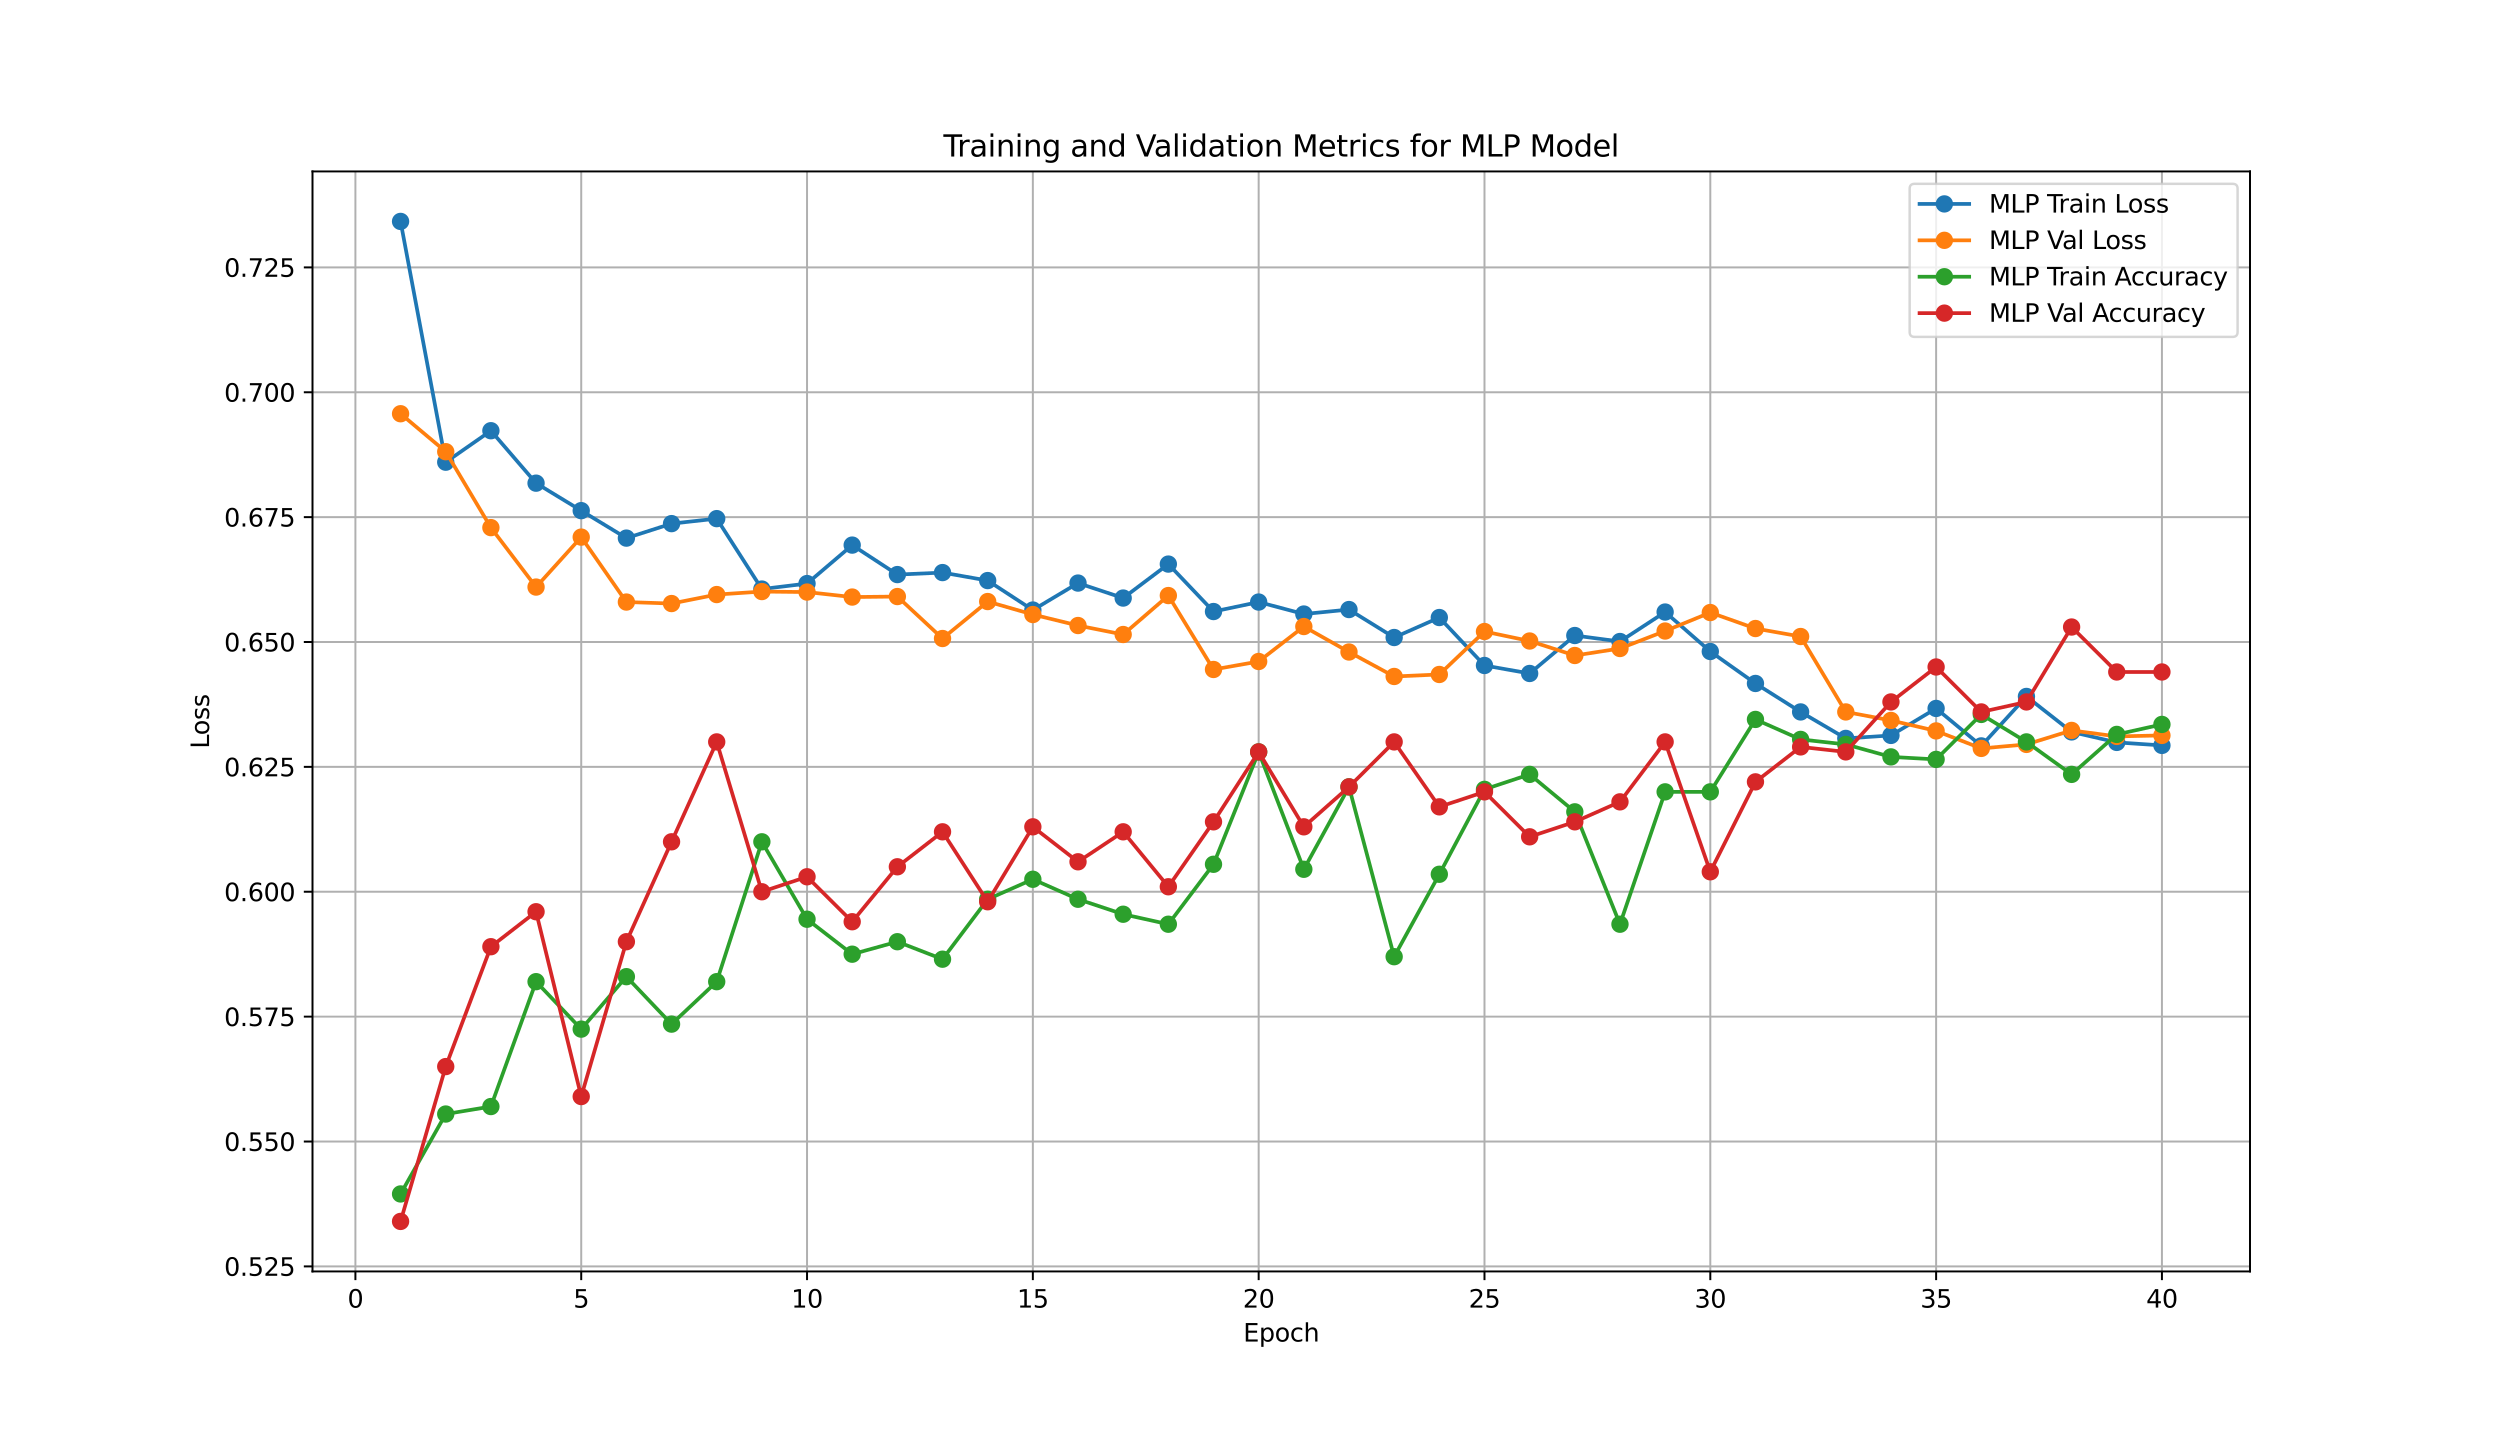 <?xml version="1.0" encoding="utf-8" standalone="no"?>
<!DOCTYPE svg PUBLIC "-//W3C//DTD SVG 1.1//EN"
  "http://www.w3.org/Graphics/SVG/1.1/DTD/svg11.dtd">
<svg xmlns:xlink="http://www.w3.org/1999/xlink" width="1008pt" height="576pt" viewBox="0 0 1008 576" xmlns="http://www.w3.org/2000/svg" version="1.1">
 <defs>
  <style type="text/css">*{stroke-linejoin: round; stroke-linecap: butt}</style>
 </defs>
 <g id="figure_1">
  <g id="patch_1">
   <path d="M 0 576 
L 1008 576 
L 1008 0 
L 0 0 
z
" style="fill: #ffffff"/>
  </g>
  <g id="axes_1">
   <g id="patch_2">
    <path d="M 126 512.64 
L 907.2 512.64 
L 907.2 69.12 
L 126 69.12 
z
" style="fill: #ffffff"/>
   </g>
   <g id="matplotlib.axis_1">
    <g id="xtick_1">
     <g id="line2d_1">
      <path d="M 143.299 512.64 
L 143.299 69.12 
" clip-path="url(#p5a277567df)" style="fill: none; stroke: #b0b0b0; stroke-width: 0.8; stroke-linecap: square"/>
     </g>
     <g id="line2d_2">
      <defs>
       <path id="m9478f615cd" d="M 0 0 
L 0 3.5 
" style="stroke: #000000; stroke-width: 0.8"/>
      </defs>
      <g>
       <use xlink:href="#m9478f615cd" x="143.299" y="512.64" style="stroke: #000000; stroke-width: 0.8"/>
      </g>
     </g>
     <g id="text_1">
      <!-- 0 -->
      <g transform="translate(140.118 527.238) scale(0.1 -0.1)">
       <defs>
        <path id="DejaVuSans-30" d="M 2034 4250 
Q 1547 4250 1301 3770 
Q 1056 3291 1056 2328 
Q 1056 1369 1301 889 
Q 1547 409 2034 409 
Q 2525 409 2770 889 
Q 3016 1369 3016 2328 
Q 3016 3291 2770 3770 
Q 2525 4250 2034 4250 
z
M 2034 4750 
Q 2819 4750 3233 4129 
Q 3647 3509 3647 2328 
Q 3647 1150 3233 529 
Q 2819 -91 2034 -91 
Q 1250 -91 836 529 
Q 422 1150 422 2328 
Q 422 3509 836 4129 
Q 1250 4750 2034 4750 
z
" transform="scale(0.016)"/>
       </defs>
       <use xlink:href="#DejaVuSans-30"/>
      </g>
     </g>
    </g>
    <g id="xtick_2">
     <g id="line2d_3">
      <path d="M 234.348 512.64 
L 234.348 69.12 
" clip-path="url(#p5a277567df)" style="fill: none; stroke: #b0b0b0; stroke-width: 0.8; stroke-linecap: square"/>
     </g>
     <g id="line2d_4">
      <g>
       <use xlink:href="#m9478f615cd" x="234.348" y="512.64" style="stroke: #000000; stroke-width: 0.8"/>
      </g>
     </g>
     <g id="text_2">
      <!-- 5 -->
      <g transform="translate(231.167 527.238) scale(0.1 -0.1)">
       <defs>
        <path id="DejaVuSans-35" d="M 691 4666 
L 3169 4666 
L 3169 4134 
L 1269 4134 
L 1269 2991 
Q 1406 3038 1543 3061 
Q 1681 3084 1819 3084 
Q 2600 3084 3056 2656 
Q 3513 2228 3513 1497 
Q 3513 744 3044 326 
Q 2575 -91 1722 -91 
Q 1428 -91 1123 -41 
Q 819 9 494 109 
L 494 744 
Q 775 591 1075 516 
Q 1375 441 1709 441 
Q 2250 441 2565 725 
Q 2881 1009 2881 1497 
Q 2881 1984 2565 2268 
Q 2250 2553 1709 2553 
Q 1456 2553 1204 2497 
Q 953 2441 691 2322 
L 691 4666 
z
" transform="scale(0.016)"/>
       </defs>
       <use xlink:href="#DejaVuSans-35"/>
      </g>
     </g>
    </g>
    <g id="xtick_3">
     <g id="line2d_5">
      <path d="M 325.397 512.64 
L 325.397 69.12 
" clip-path="url(#p5a277567df)" style="fill: none; stroke: #b0b0b0; stroke-width: 0.8; stroke-linecap: square"/>
     </g>
     <g id="line2d_6">
      <g>
       <use xlink:href="#m9478f615cd" x="325.397" y="512.64" style="stroke: #000000; stroke-width: 0.8"/>
      </g>
     </g>
     <g id="text_3">
      <!-- 10 -->
      <g transform="translate(319.035 527.238) scale(0.1 -0.1)">
       <defs>
        <path id="DejaVuSans-31" d="M 794 531 
L 1825 531 
L 1825 4091 
L 703 3866 
L 703 4441 
L 1819 4666 
L 2450 4666 
L 2450 531 
L 3481 531 
L 3481 0 
L 794 0 
L 794 531 
z
" transform="scale(0.016)"/>
       </defs>
       <use xlink:href="#DejaVuSans-31"/>
       <use xlink:href="#DejaVuSans-30" x="63.623"/>
      </g>
     </g>
    </g>
    <g id="xtick_4">
     <g id="line2d_7">
      <path d="M 416.446 512.64 
L 416.446 69.12 
" clip-path="url(#p5a277567df)" style="fill: none; stroke: #b0b0b0; stroke-width: 0.8; stroke-linecap: square"/>
     </g>
     <g id="line2d_8">
      <g>
       <use xlink:href="#m9478f615cd" x="416.446" y="512.64" style="stroke: #000000; stroke-width: 0.8"/>
      </g>
     </g>
     <g id="text_4">
      <!-- 15 -->
      <g transform="translate(410.084 527.238) scale(0.1 -0.1)">
       <use xlink:href="#DejaVuSans-31"/>
       <use xlink:href="#DejaVuSans-35" x="63.623"/>
      </g>
     </g>
    </g>
    <g id="xtick_5">
     <g id="line2d_9">
      <path d="M 507.495 512.64 
L 507.495 69.12 
" clip-path="url(#p5a277567df)" style="fill: none; stroke: #b0b0b0; stroke-width: 0.8; stroke-linecap: square"/>
     </g>
     <g id="line2d_10">
      <g>
       <use xlink:href="#m9478f615cd" x="507.495" y="512.64" style="stroke: #000000; stroke-width: 0.8"/>
      </g>
     </g>
     <g id="text_5">
      <!-- 20 -->
      <g transform="translate(501.133 527.238) scale(0.1 -0.1)">
       <defs>
        <path id="DejaVuSans-32" d="M 1228 531 
L 3431 531 
L 3431 0 
L 469 0 
L 469 531 
Q 828 903 1448 1529 
Q 2069 2156 2228 2338 
Q 2531 2678 2651 2914 
Q 2772 3150 2772 3378 
Q 2772 3750 2511 3984 
Q 2250 4219 1831 4219 
Q 1534 4219 1204 4116 
Q 875 4013 500 3803 
L 500 4441 
Q 881 4594 1212 4672 
Q 1544 4750 1819 4750 
Q 2544 4750 2975 4387 
Q 3406 4025 3406 3419 
Q 3406 3131 3298 2873 
Q 3191 2616 2906 2266 
Q 2828 2175 2409 1742 
Q 1991 1309 1228 531 
z
" transform="scale(0.016)"/>
       </defs>
       <use xlink:href="#DejaVuSans-32"/>
       <use xlink:href="#DejaVuSans-30" x="63.623"/>
      </g>
     </g>
    </g>
    <g id="xtick_6">
     <g id="line2d_11">
      <path d="M 598.544 512.64 
L 598.544 69.12 
" clip-path="url(#p5a277567df)" style="fill: none; stroke: #b0b0b0; stroke-width: 0.8; stroke-linecap: square"/>
     </g>
     <g id="line2d_12">
      <g>
       <use xlink:href="#m9478f615cd" x="598.544" y="512.64" style="stroke: #000000; stroke-width: 0.8"/>
      </g>
     </g>
     <g id="text_6">
      <!-- 25 -->
      <g transform="translate(592.182 527.238) scale(0.1 -0.1)">
       <use xlink:href="#DejaVuSans-32"/>
       <use xlink:href="#DejaVuSans-35" x="63.623"/>
      </g>
     </g>
    </g>
    <g id="xtick_7">
     <g id="line2d_13">
      <path d="M 689.593 512.64 
L 689.593 69.12 
" clip-path="url(#p5a277567df)" style="fill: none; stroke: #b0b0b0; stroke-width: 0.8; stroke-linecap: square"/>
     </g>
     <g id="line2d_14">
      <g>
       <use xlink:href="#m9478f615cd" x="689.593" y="512.64" style="stroke: #000000; stroke-width: 0.8"/>
      </g>
     </g>
     <g id="text_7">
      <!-- 30 -->
      <g transform="translate(683.231 527.238) scale(0.1 -0.1)">
       <defs>
        <path id="DejaVuSans-33" d="M 2597 2516 
Q 3050 2419 3304 2112 
Q 3559 1806 3559 1356 
Q 3559 666 3084 287 
Q 2609 -91 1734 -91 
Q 1441 -91 1130 -33 
Q 819 25 488 141 
L 488 750 
Q 750 597 1062 519 
Q 1375 441 1716 441 
Q 2309 441 2620 675 
Q 2931 909 2931 1356 
Q 2931 1769 2642 2001 
Q 2353 2234 1838 2234 
L 1294 2234 
L 1294 2753 
L 1863 2753 
Q 2328 2753 2575 2939 
Q 2822 3125 2822 3475 
Q 2822 3834 2567 4026 
Q 2313 4219 1838 4219 
Q 1578 4219 1281 4162 
Q 984 4106 628 3988 
L 628 4550 
Q 988 4650 1302 4700 
Q 1616 4750 1894 4750 
Q 2613 4750 3031 4423 
Q 3450 4097 3450 3541 
Q 3450 3153 3228 2886 
Q 3006 2619 2597 2516 
z
" transform="scale(0.016)"/>
       </defs>
       <use xlink:href="#DejaVuSans-33"/>
       <use xlink:href="#DejaVuSans-30" x="63.623"/>
      </g>
     </g>
    </g>
    <g id="xtick_8">
     <g id="line2d_15">
      <path d="M 780.642 512.64 
L 780.642 69.12 
" clip-path="url(#p5a277567df)" style="fill: none; stroke: #b0b0b0; stroke-width: 0.8; stroke-linecap: square"/>
     </g>
     <g id="line2d_16">
      <g>
       <use xlink:href="#m9478f615cd" x="780.642" y="512.64" style="stroke: #000000; stroke-width: 0.8"/>
      </g>
     </g>
     <g id="text_8">
      <!-- 35 -->
      <g transform="translate(774.279 527.238) scale(0.1 -0.1)">
       <use xlink:href="#DejaVuSans-33"/>
       <use xlink:href="#DejaVuSans-35" x="63.623"/>
      </g>
     </g>
    </g>
    <g id="xtick_9">
     <g id="line2d_17">
      <path d="M 871.691 512.64 
L 871.691 69.12 
" clip-path="url(#p5a277567df)" style="fill: none; stroke: #b0b0b0; stroke-width: 0.8; stroke-linecap: square"/>
     </g>
     <g id="line2d_18">
      <g>
       <use xlink:href="#m9478f615cd" x="871.691" y="512.64" style="stroke: #000000; stroke-width: 0.8"/>
      </g>
     </g>
     <g id="text_9">
      <!-- 40 -->
      <g transform="translate(865.328 527.238) scale(0.1 -0.1)">
       <defs>
        <path id="DejaVuSans-34" d="M 2419 4116 
L 825 1625 
L 2419 1625 
L 2419 4116 
z
M 2253 4666 
L 3047 4666 
L 3047 1625 
L 3713 1625 
L 3713 1100 
L 3047 1100 
L 3047 0 
L 2419 0 
L 2419 1100 
L 313 1100 
L 313 1709 
L 2253 4666 
z
" transform="scale(0.016)"/>
       </defs>
       <use xlink:href="#DejaVuSans-34"/>
       <use xlink:href="#DejaVuSans-30" x="63.623"/>
      </g>
     </g>
    </g>
    <g id="text_10">
     <!-- Epoch -->
     <g transform="translate(501.289 540.917) scale(0.1 -0.1)">
      <defs>
       <path id="DejaVuSans-45" d="M 628 4666 
L 3578 4666 
L 3578 4134 
L 1259 4134 
L 1259 2753 
L 3481 2753 
L 3481 2222 
L 1259 2222 
L 1259 531 
L 3634 531 
L 3634 0 
L 628 0 
L 628 4666 
z
" transform="scale(0.016)"/>
       <path id="DejaVuSans-70" d="M 1159 525 
L 1159 -1331 
L 581 -1331 
L 581 3500 
L 1159 3500 
L 1159 2969 
Q 1341 3281 1617 3432 
Q 1894 3584 2278 3584 
Q 2916 3584 3314 3078 
Q 3713 2572 3713 1747 
Q 3713 922 3314 415 
Q 2916 -91 2278 -91 
Q 1894 -91 1617 61 
Q 1341 213 1159 525 
z
M 3116 1747 
Q 3116 2381 2855 2742 
Q 2594 3103 2138 3103 
Q 1681 3103 1420 2742 
Q 1159 2381 1159 1747 
Q 1159 1113 1420 752 
Q 1681 391 2138 391 
Q 2594 391 2855 752 
Q 3116 1113 3116 1747 
z
" transform="scale(0.016)"/>
       <path id="DejaVuSans-6f" d="M 1959 3097 
Q 1497 3097 1228 2736 
Q 959 2375 959 1747 
Q 959 1119 1226 758 
Q 1494 397 1959 397 
Q 2419 397 2687 759 
Q 2956 1122 2956 1747 
Q 2956 2369 2687 2733 
Q 2419 3097 1959 3097 
z
M 1959 3584 
Q 2709 3584 3137 3096 
Q 3566 2609 3566 1747 
Q 3566 888 3137 398 
Q 2709 -91 1959 -91 
Q 1206 -91 779 398 
Q 353 888 353 1747 
Q 353 2609 779 3096 
Q 1206 3584 1959 3584 
z
" transform="scale(0.016)"/>
       <path id="DejaVuSans-63" d="M 3122 3366 
L 3122 2828 
Q 2878 2963 2633 3030 
Q 2388 3097 2138 3097 
Q 1578 3097 1268 2742 
Q 959 2388 959 1747 
Q 959 1106 1268 751 
Q 1578 397 2138 397 
Q 2388 397 2633 464 
Q 2878 531 3122 666 
L 3122 134 
Q 2881 22 2623 -34 
Q 2366 -91 2075 -91 
Q 1284 -91 818 406 
Q 353 903 353 1747 
Q 353 2603 823 3093 
Q 1294 3584 2113 3584 
Q 2378 3584 2631 3529 
Q 2884 3475 3122 3366 
z
" transform="scale(0.016)"/>
       <path id="DejaVuSans-68" d="M 3513 2113 
L 3513 0 
L 2938 0 
L 2938 2094 
Q 2938 2591 2744 2837 
Q 2550 3084 2163 3084 
Q 1697 3084 1428 2787 
Q 1159 2491 1159 1978 
L 1159 0 
L 581 0 
L 581 4863 
L 1159 4863 
L 1159 2956 
Q 1366 3272 1645 3428 
Q 1925 3584 2291 3584 
Q 2894 3584 3203 3211 
Q 3513 2838 3513 2113 
z
" transform="scale(0.016)"/>
      </defs>
      <use xlink:href="#DejaVuSans-45"/>
      <use xlink:href="#DejaVuSans-70" x="63.184"/>
      <use xlink:href="#DejaVuSans-6f" x="126.66"/>
      <use xlink:href="#DejaVuSans-63" x="187.842"/>
      <use xlink:href="#DejaVuSans-68" x="242.822"/>
     </g>
    </g>
   </g>
   <g id="matplotlib.axis_2">
    <g id="ytick_1">
     <g id="line2d_19">
      <path d="M 126 510.606 
L 907.2 510.606 
" clip-path="url(#p5a277567df)" style="fill: none; stroke: #b0b0b0; stroke-width: 0.8; stroke-linecap: square"/>
     </g>
     <g id="line2d_20">
      <defs>
       <path id="m5a630e7b9e" d="M 0 0 
L -3.5 0 
" style="stroke: #000000; stroke-width: 0.8"/>
      </defs>
      <g>
       <use xlink:href="#m5a630e7b9e" x="126" y="510.606" style="stroke: #000000; stroke-width: 0.8"/>
      </g>
     </g>
     <g id="text_11">
      <!-- 0.525 -->
      <g transform="translate(90.372 514.405) scale(0.1 -0.1)">
       <defs>
        <path id="DejaVuSans-2e" d="M 684 794 
L 1344 794 
L 1344 0 
L 684 0 
L 684 794 
z
" transform="scale(0.016)"/>
       </defs>
       <use xlink:href="#DejaVuSans-30"/>
       <use xlink:href="#DejaVuSans-2e" x="63.623"/>
       <use xlink:href="#DejaVuSans-35" x="95.41"/>
       <use xlink:href="#DejaVuSans-32" x="159.033"/>
       <use xlink:href="#DejaVuSans-35" x="222.656"/>
      </g>
     </g>
    </g>
    <g id="ytick_2">
     <g id="line2d_21">
      <path d="M 126 460.256 
L 907.2 460.256 
" clip-path="url(#p5a277567df)" style="fill: none; stroke: #b0b0b0; stroke-width: 0.8; stroke-linecap: square"/>
     </g>
     <g id="line2d_22">
      <g>
       <use xlink:href="#m5a630e7b9e" x="126" y="460.256" style="stroke: #000000; stroke-width: 0.8"/>
      </g>
     </g>
     <g id="text_12">
      <!-- 0.550 -->
      <g transform="translate(90.372 464.055) scale(0.1 -0.1)">
       <use xlink:href="#DejaVuSans-30"/>
       <use xlink:href="#DejaVuSans-2e" x="63.623"/>
       <use xlink:href="#DejaVuSans-35" x="95.41"/>
       <use xlink:href="#DejaVuSans-35" x="159.033"/>
       <use xlink:href="#DejaVuSans-30" x="222.656"/>
      </g>
     </g>
    </g>
    <g id="ytick_3">
     <g id="line2d_23">
      <path d="M 126 409.907 
L 907.2 409.907 
" clip-path="url(#p5a277567df)" style="fill: none; stroke: #b0b0b0; stroke-width: 0.8; stroke-linecap: square"/>
     </g>
     <g id="line2d_24">
      <g>
       <use xlink:href="#m5a630e7b9e" x="126" y="409.907" style="stroke: #000000; stroke-width: 0.8"/>
      </g>
     </g>
     <g id="text_13">
      <!-- 0.575 -->
      <g transform="translate(90.372 413.706) scale(0.1 -0.1)">
       <defs>
        <path id="DejaVuSans-37" d="M 525 4666 
L 3525 4666 
L 3525 4397 
L 1831 0 
L 1172 0 
L 2766 4134 
L 525 4134 
L 525 4666 
z
" transform="scale(0.016)"/>
       </defs>
       <use xlink:href="#DejaVuSans-30"/>
       <use xlink:href="#DejaVuSans-2e" x="63.623"/>
       <use xlink:href="#DejaVuSans-35" x="95.41"/>
       <use xlink:href="#DejaVuSans-37" x="159.033"/>
       <use xlink:href="#DejaVuSans-35" x="222.656"/>
      </g>
     </g>
    </g>
    <g id="ytick_4">
     <g id="line2d_25">
      <path d="M 126 359.557 
L 907.2 359.557 
" clip-path="url(#p5a277567df)" style="fill: none; stroke: #b0b0b0; stroke-width: 0.8; stroke-linecap: square"/>
     </g>
     <g id="line2d_26">
      <g>
       <use xlink:href="#m5a630e7b9e" x="126" y="359.557" style="stroke: #000000; stroke-width: 0.8"/>
      </g>
     </g>
     <g id="text_14">
      <!-- 0.600 -->
      <g transform="translate(90.372 363.356) scale(0.1 -0.1)">
       <defs>
        <path id="DejaVuSans-36" d="M 2113 2584 
Q 1688 2584 1439 2293 
Q 1191 2003 1191 1497 
Q 1191 994 1439 701 
Q 1688 409 2113 409 
Q 2538 409 2786 701 
Q 3034 994 3034 1497 
Q 3034 2003 2786 2293 
Q 2538 2584 2113 2584 
z
M 3366 4563 
L 3366 3988 
Q 3128 4100 2886 4159 
Q 2644 4219 2406 4219 
Q 1781 4219 1451 3797 
Q 1122 3375 1075 2522 
Q 1259 2794 1537 2939 
Q 1816 3084 2150 3084 
Q 2853 3084 3261 2657 
Q 3669 2231 3669 1497 
Q 3669 778 3244 343 
Q 2819 -91 2113 -91 
Q 1303 -91 875 529 
Q 447 1150 447 2328 
Q 447 3434 972 4092 
Q 1497 4750 2381 4750 
Q 2619 4750 2861 4703 
Q 3103 4656 3366 4563 
z
" transform="scale(0.016)"/>
       </defs>
       <use xlink:href="#DejaVuSans-30"/>
       <use xlink:href="#DejaVuSans-2e" x="63.623"/>
       <use xlink:href="#DejaVuSans-36" x="95.41"/>
       <use xlink:href="#DejaVuSans-30" x="159.033"/>
       <use xlink:href="#DejaVuSans-30" x="222.656"/>
      </g>
     </g>
    </g>
    <g id="ytick_5">
     <g id="line2d_27">
      <path d="M 126 309.207 
L 907.2 309.207 
" clip-path="url(#p5a277567df)" style="fill: none; stroke: #b0b0b0; stroke-width: 0.8; stroke-linecap: square"/>
     </g>
     <g id="line2d_28">
      <g>
       <use xlink:href="#m5a630e7b9e" x="126" y="309.207" style="stroke: #000000; stroke-width: 0.8"/>
      </g>
     </g>
     <g id="text_15">
      <!-- 0.625 -->
      <g transform="translate(90.372 313.006) scale(0.1 -0.1)">
       <use xlink:href="#DejaVuSans-30"/>
       <use xlink:href="#DejaVuSans-2e" x="63.623"/>
       <use xlink:href="#DejaVuSans-36" x="95.41"/>
       <use xlink:href="#DejaVuSans-32" x="159.033"/>
       <use xlink:href="#DejaVuSans-35" x="222.656"/>
      </g>
     </g>
    </g>
    <g id="ytick_6">
     <g id="line2d_29">
      <path d="M 126 258.858 
L 907.2 258.858 
" clip-path="url(#p5a277567df)" style="fill: none; stroke: #b0b0b0; stroke-width: 0.8; stroke-linecap: square"/>
     </g>
     <g id="line2d_30">
      <g>
       <use xlink:href="#m5a630e7b9e" x="126" y="258.858" style="stroke: #000000; stroke-width: 0.8"/>
      </g>
     </g>
     <g id="text_16">
      <!-- 0.650 -->
      <g transform="translate(90.372 262.657) scale(0.1 -0.1)">
       <use xlink:href="#DejaVuSans-30"/>
       <use xlink:href="#DejaVuSans-2e" x="63.623"/>
       <use xlink:href="#DejaVuSans-36" x="95.41"/>
       <use xlink:href="#DejaVuSans-35" x="159.033"/>
       <use xlink:href="#DejaVuSans-30" x="222.656"/>
      </g>
     </g>
    </g>
    <g id="ytick_7">
     <g id="line2d_31">
      <path d="M 126 208.508 
L 907.2 208.508 
" clip-path="url(#p5a277567df)" style="fill: none; stroke: #b0b0b0; stroke-width: 0.8; stroke-linecap: square"/>
     </g>
     <g id="line2d_32">
      <g>
       <use xlink:href="#m5a630e7b9e" x="126" y="208.508" style="stroke: #000000; stroke-width: 0.8"/>
      </g>
     </g>
     <g id="text_17">
      <!-- 0.675 -->
      <g transform="translate(90.372 212.307) scale(0.1 -0.1)">
       <use xlink:href="#DejaVuSans-30"/>
       <use xlink:href="#DejaVuSans-2e" x="63.623"/>
       <use xlink:href="#DejaVuSans-36" x="95.41"/>
       <use xlink:href="#DejaVuSans-37" x="159.033"/>
       <use xlink:href="#DejaVuSans-35" x="222.656"/>
      </g>
     </g>
    </g>
    <g id="ytick_8">
     <g id="line2d_33">
      <path d="M 126 158.158 
L 907.2 158.158 
" clip-path="url(#p5a277567df)" style="fill: none; stroke: #b0b0b0; stroke-width: 0.8; stroke-linecap: square"/>
     </g>
     <g id="line2d_34">
      <g>
       <use xlink:href="#m5a630e7b9e" x="126" y="158.158" style="stroke: #000000; stroke-width: 0.8"/>
      </g>
     </g>
     <g id="text_18">
      <!-- 0.700 -->
      <g transform="translate(90.372 161.958) scale(0.1 -0.1)">
       <use xlink:href="#DejaVuSans-30"/>
       <use xlink:href="#DejaVuSans-2e" x="63.623"/>
       <use xlink:href="#DejaVuSans-37" x="95.41"/>
       <use xlink:href="#DejaVuSans-30" x="159.033"/>
       <use xlink:href="#DejaVuSans-30" x="222.656"/>
      </g>
     </g>
    </g>
    <g id="ytick_9">
     <g id="line2d_35">
      <path d="M 126 107.809 
L 907.2 107.809 
" clip-path="url(#p5a277567df)" style="fill: none; stroke: #b0b0b0; stroke-width: 0.8; stroke-linecap: square"/>
     </g>
     <g id="line2d_36">
      <g>
       <use xlink:href="#m5a630e7b9e" x="126" y="107.809" style="stroke: #000000; stroke-width: 0.8"/>
      </g>
     </g>
     <g id="text_19">
      <!-- 0.725 -->
      <g transform="translate(90.372 111.608) scale(0.1 -0.1)">
       <use xlink:href="#DejaVuSans-30"/>
       <use xlink:href="#DejaVuSans-2e" x="63.623"/>
       <use xlink:href="#DejaVuSans-37" x="95.41"/>
       <use xlink:href="#DejaVuSans-32" x="159.033"/>
       <use xlink:href="#DejaVuSans-35" x="222.656"/>
      </g>
     </g>
    </g>
    <g id="text_20">
     <!-- Loss -->
     <g transform="translate(84.292 301.847) rotate(-90) scale(0.1 -0.1)">
      <defs>
       <path id="DejaVuSans-4c" d="M 628 4666 
L 1259 4666 
L 1259 531 
L 3531 531 
L 3531 0 
L 628 0 
L 628 4666 
z
" transform="scale(0.016)"/>
       <path id="DejaVuSans-73" d="M 2834 3397 
L 2834 2853 
Q 2591 2978 2328 3040 
Q 2066 3103 1784 3103 
Q 1356 3103 1142 2972 
Q 928 2841 928 2578 
Q 928 2378 1081 2264 
Q 1234 2150 1697 2047 
L 1894 2003 
Q 2506 1872 2764 1633 
Q 3022 1394 3022 966 
Q 3022 478 2636 193 
Q 2250 -91 1575 -91 
Q 1294 -91 989 -36 
Q 684 19 347 128 
L 347 722 
Q 666 556 975 473 
Q 1284 391 1588 391 
Q 1994 391 2212 530 
Q 2431 669 2431 922 
Q 2431 1156 2273 1281 
Q 2116 1406 1581 1522 
L 1381 1569 
Q 847 1681 609 1914 
Q 372 2147 372 2553 
Q 372 3047 722 3315 
Q 1072 3584 1716 3584 
Q 2034 3584 2315 3537 
Q 2597 3491 2834 3397 
z
" transform="scale(0.016)"/>
      </defs>
      <use xlink:href="#DejaVuSans-4c"/>
      <use xlink:href="#DejaVuSans-6f" x="53.963"/>
      <use xlink:href="#DejaVuSans-73" x="115.145"/>
      <use xlink:href="#DejaVuSans-73" x="167.244"/>
     </g>
    </g>
   </g>
   <g id="line2d_37">
    <path d="M 161.509 89.28 
L 179.719 186.354 
L 197.929 173.666 
L 216.138 194.813 
L 234.348 205.89 
L 252.558 216.967 
L 270.768 211.126 
L 288.978 209.112 
L 307.187 237.509 
L 325.397 235.294 
L 343.607 219.786 
L 361.817 231.669 
L 380.027 230.863 
L 398.236 234.086 
L 416.446 245.968 
L 434.656 235.093 
L 452.866 241.135 
L 471.076 227.439 
L 489.285 246.572 
L 507.495 242.746 
L 525.705 247.579 
L 543.915 245.767 
L 562.124 257.045 
L 580.334 248.989 
L 598.544 268.323 
L 616.754 271.546 
L 634.964 256.239 
L 653.173 258.656 
L 671.383 246.774 
L 689.593 262.684 
L 707.803 275.574 
L 726.013 287.053 
L 744.222 297.728 
L 762.432 296.519 
L 780.642 285.644 
L 798.852 300.749 
L 817.062 280.81 
L 835.271 295.109 
L 853.481 299.339 
L 871.691 300.547 
" clip-path="url(#p5a277567df)" style="fill: none; stroke: #1f77b4; stroke-width: 1.5; stroke-linecap: square"/>
    <defs>
     <path id="m90e747b51e" d="M 0 3 
C 0.796 3 1.559 2.684 2.121 2.121 
C 2.684 1.559 3 0.796 3 0 
C 3 -0.796 2.684 -1.559 2.121 -2.121 
C 1.559 -2.684 0.796 -3 0 -3 
C -0.796 -3 -1.559 -2.684 -2.121 -2.121 
C -2.684 -1.559 -3 -0.796 -3 0 
C -3 0.796 -2.684 1.559 -2.121 2.121 
C -1.559 2.684 -0.796 3 0 3 
z
" style="stroke: #1f77b4"/>
    </defs>
    <g clip-path="url(#p5a277567df)">
     <use xlink:href="#m90e747b51e" x="161.509" y="89.28" style="fill: #1f77b4; stroke: #1f77b4"/>
     <use xlink:href="#m90e747b51e" x="179.719" y="186.354" style="fill: #1f77b4; stroke: #1f77b4"/>
     <use xlink:href="#m90e747b51e" x="197.929" y="173.666" style="fill: #1f77b4; stroke: #1f77b4"/>
     <use xlink:href="#m90e747b51e" x="216.138" y="194.813" style="fill: #1f77b4; stroke: #1f77b4"/>
     <use xlink:href="#m90e747b51e" x="234.348" y="205.89" style="fill: #1f77b4; stroke: #1f77b4"/>
     <use xlink:href="#m90e747b51e" x="252.558" y="216.967" style="fill: #1f77b4; stroke: #1f77b4"/>
     <use xlink:href="#m90e747b51e" x="270.768" y="211.126" style="fill: #1f77b4; stroke: #1f77b4"/>
     <use xlink:href="#m90e747b51e" x="288.978" y="209.112" style="fill: #1f77b4; stroke: #1f77b4"/>
     <use xlink:href="#m90e747b51e" x="307.187" y="237.509" style="fill: #1f77b4; stroke: #1f77b4"/>
     <use xlink:href="#m90e747b51e" x="325.397" y="235.294" style="fill: #1f77b4; stroke: #1f77b4"/>
     <use xlink:href="#m90e747b51e" x="343.607" y="219.786" style="fill: #1f77b4; stroke: #1f77b4"/>
     <use xlink:href="#m90e747b51e" x="361.817" y="231.669" style="fill: #1f77b4; stroke: #1f77b4"/>
     <use xlink:href="#m90e747b51e" x="380.027" y="230.863" style="fill: #1f77b4; stroke: #1f77b4"/>
     <use xlink:href="#m90e747b51e" x="398.236" y="234.086" style="fill: #1f77b4; stroke: #1f77b4"/>
     <use xlink:href="#m90e747b51e" x="416.446" y="245.968" style="fill: #1f77b4; stroke: #1f77b4"/>
     <use xlink:href="#m90e747b51e" x="434.656" y="235.093" style="fill: #1f77b4; stroke: #1f77b4"/>
     <use xlink:href="#m90e747b51e" x="452.866" y="241.135" style="fill: #1f77b4; stroke: #1f77b4"/>
     <use xlink:href="#m90e747b51e" x="471.076" y="227.439" style="fill: #1f77b4; stroke: #1f77b4"/>
     <use xlink:href="#m90e747b51e" x="489.285" y="246.572" style="fill: #1f77b4; stroke: #1f77b4"/>
     <use xlink:href="#m90e747b51e" x="507.495" y="242.746" style="fill: #1f77b4; stroke: #1f77b4"/>
     <use xlink:href="#m90e747b51e" x="525.705" y="247.579" style="fill: #1f77b4; stroke: #1f77b4"/>
     <use xlink:href="#m90e747b51e" x="543.915" y="245.767" style="fill: #1f77b4; stroke: #1f77b4"/>
     <use xlink:href="#m90e747b51e" x="562.124" y="257.045" style="fill: #1f77b4; stroke: #1f77b4"/>
     <use xlink:href="#m90e747b51e" x="580.334" y="248.989" style="fill: #1f77b4; stroke: #1f77b4"/>
     <use xlink:href="#m90e747b51e" x="598.544" y="268.323" style="fill: #1f77b4; stroke: #1f77b4"/>
     <use xlink:href="#m90e747b51e" x="616.754" y="271.546" style="fill: #1f77b4; stroke: #1f77b4"/>
     <use xlink:href="#m90e747b51e" x="634.964" y="256.239" style="fill: #1f77b4; stroke: #1f77b4"/>
     <use xlink:href="#m90e747b51e" x="653.173" y="258.656" style="fill: #1f77b4; stroke: #1f77b4"/>
     <use xlink:href="#m90e747b51e" x="671.383" y="246.774" style="fill: #1f77b4; stroke: #1f77b4"/>
     <use xlink:href="#m90e747b51e" x="689.593" y="262.684" style="fill: #1f77b4; stroke: #1f77b4"/>
     <use xlink:href="#m90e747b51e" x="707.803" y="275.574" style="fill: #1f77b4; stroke: #1f77b4"/>
     <use xlink:href="#m90e747b51e" x="726.013" y="287.053" style="fill: #1f77b4; stroke: #1f77b4"/>
     <use xlink:href="#m90e747b51e" x="744.222" y="297.728" style="fill: #1f77b4; stroke: #1f77b4"/>
     <use xlink:href="#m90e747b51e" x="762.432" y="296.519" style="fill: #1f77b4; stroke: #1f77b4"/>
     <use xlink:href="#m90e747b51e" x="780.642" y="285.644" style="fill: #1f77b4; stroke: #1f77b4"/>
     <use xlink:href="#m90e747b51e" x="798.852" y="300.749" style="fill: #1f77b4; stroke: #1f77b4"/>
     <use xlink:href="#m90e747b51e" x="817.062" y="280.81" style="fill: #1f77b4; stroke: #1f77b4"/>
     <use xlink:href="#m90e747b51e" x="835.271" y="295.109" style="fill: #1f77b4; stroke: #1f77b4"/>
     <use xlink:href="#m90e747b51e" x="853.481" y="299.339" style="fill: #1f77b4; stroke: #1f77b4"/>
     <use xlink:href="#m90e747b51e" x="871.691" y="300.547" style="fill: #1f77b4; stroke: #1f77b4"/>
    </g>
   </g>
   <g id="line2d_38">
    <path d="M 161.509 166.818 
L 179.719 182.125 
L 197.929 212.737 
L 216.138 236.704 
L 234.348 216.564 
L 252.558 242.746 
L 270.768 243.35 
L 288.978 239.725 
L 307.187 238.516 
L 325.397 238.718 
L 343.607 240.732 
L 361.817 240.53 
L 380.027 257.448 
L 398.236 242.544 
L 416.446 247.781 
L 434.656 252.211 
L 452.866 255.837 
L 471.076 240.128 
L 489.285 269.935 
L 507.495 266.712 
L 525.705 252.614 
L 543.915 262.886 
L 562.124 272.754 
L 580.334 271.949 
L 598.544 254.628 
L 616.754 258.455 
L 634.964 264.295 
L 653.173 261.476 
L 671.383 254.427 
L 689.593 246.975 
L 707.803 253.42 
L 726.013 256.642 
L 744.222 287.053 
L 762.432 290.477 
L 780.642 294.707 
L 798.852 301.756 
L 817.062 300.144 
L 835.271 294.505 
L 853.481 296.922 
L 871.691 296.519 
" clip-path="url(#p5a277567df)" style="fill: none; stroke: #ff7f0e; stroke-width: 1.5; stroke-linecap: square"/>
    <defs>
     <path id="m36ec9c0f54" d="M 0 3 
C 0.796 3 1.559 2.684 2.121 2.121 
C 2.684 1.559 3 0.796 3 0 
C 3 -0.796 2.684 -1.559 2.121 -2.121 
C 1.559 -2.684 0.796 -3 0 -3 
C -0.796 -3 -1.559 -2.684 -2.121 -2.121 
C -2.684 -1.559 -3 -0.796 -3 0 
C -3 0.796 -2.684 1.559 -2.121 2.121 
C -1.559 2.684 -0.796 3 0 3 
z
" style="stroke: #ff7f0e"/>
    </defs>
    <g clip-path="url(#p5a277567df)">
     <use xlink:href="#m36ec9c0f54" x="161.509" y="166.818" style="fill: #ff7f0e; stroke: #ff7f0e"/>
     <use xlink:href="#m36ec9c0f54" x="179.719" y="182.125" style="fill: #ff7f0e; stroke: #ff7f0e"/>
     <use xlink:href="#m36ec9c0f54" x="197.929" y="212.737" style="fill: #ff7f0e; stroke: #ff7f0e"/>
     <use xlink:href="#m36ec9c0f54" x="216.138" y="236.704" style="fill: #ff7f0e; stroke: #ff7f0e"/>
     <use xlink:href="#m36ec9c0f54" x="234.348" y="216.564" style="fill: #ff7f0e; stroke: #ff7f0e"/>
     <use xlink:href="#m36ec9c0f54" x="252.558" y="242.746" style="fill: #ff7f0e; stroke: #ff7f0e"/>
     <use xlink:href="#m36ec9c0f54" x="270.768" y="243.35" style="fill: #ff7f0e; stroke: #ff7f0e"/>
     <use xlink:href="#m36ec9c0f54" x="288.978" y="239.725" style="fill: #ff7f0e; stroke: #ff7f0e"/>
     <use xlink:href="#m36ec9c0f54" x="307.187" y="238.516" style="fill: #ff7f0e; stroke: #ff7f0e"/>
     <use xlink:href="#m36ec9c0f54" x="325.397" y="238.718" style="fill: #ff7f0e; stroke: #ff7f0e"/>
     <use xlink:href="#m36ec9c0f54" x="343.607" y="240.732" style="fill: #ff7f0e; stroke: #ff7f0e"/>
     <use xlink:href="#m36ec9c0f54" x="361.817" y="240.53" style="fill: #ff7f0e; stroke: #ff7f0e"/>
     <use xlink:href="#m36ec9c0f54" x="380.027" y="257.448" style="fill: #ff7f0e; stroke: #ff7f0e"/>
     <use xlink:href="#m36ec9c0f54" x="398.236" y="242.544" style="fill: #ff7f0e; stroke: #ff7f0e"/>
     <use xlink:href="#m36ec9c0f54" x="416.446" y="247.781" style="fill: #ff7f0e; stroke: #ff7f0e"/>
     <use xlink:href="#m36ec9c0f54" x="434.656" y="252.211" style="fill: #ff7f0e; stroke: #ff7f0e"/>
     <use xlink:href="#m36ec9c0f54" x="452.866" y="255.837" style="fill: #ff7f0e; stroke: #ff7f0e"/>
     <use xlink:href="#m36ec9c0f54" x="471.076" y="240.128" style="fill: #ff7f0e; stroke: #ff7f0e"/>
     <use xlink:href="#m36ec9c0f54" x="489.285" y="269.935" style="fill: #ff7f0e; stroke: #ff7f0e"/>
     <use xlink:href="#m36ec9c0f54" x="507.495" y="266.712" style="fill: #ff7f0e; stroke: #ff7f0e"/>
     <use xlink:href="#m36ec9c0f54" x="525.705" y="252.614" style="fill: #ff7f0e; stroke: #ff7f0e"/>
     <use xlink:href="#m36ec9c0f54" x="543.915" y="262.886" style="fill: #ff7f0e; stroke: #ff7f0e"/>
     <use xlink:href="#m36ec9c0f54" x="562.124" y="272.754" style="fill: #ff7f0e; stroke: #ff7f0e"/>
     <use xlink:href="#m36ec9c0f54" x="580.334" y="271.949" style="fill: #ff7f0e; stroke: #ff7f0e"/>
     <use xlink:href="#m36ec9c0f54" x="598.544" y="254.628" style="fill: #ff7f0e; stroke: #ff7f0e"/>
     <use xlink:href="#m36ec9c0f54" x="616.754" y="258.455" style="fill: #ff7f0e; stroke: #ff7f0e"/>
     <use xlink:href="#m36ec9c0f54" x="634.964" y="264.295" style="fill: #ff7f0e; stroke: #ff7f0e"/>
     <use xlink:href="#m36ec9c0f54" x="653.173" y="261.476" style="fill: #ff7f0e; stroke: #ff7f0e"/>
     <use xlink:href="#m36ec9c0f54" x="671.383" y="254.427" style="fill: #ff7f0e; stroke: #ff7f0e"/>
     <use xlink:href="#m36ec9c0f54" x="689.593" y="246.975" style="fill: #ff7f0e; stroke: #ff7f0e"/>
     <use xlink:href="#m36ec9c0f54" x="707.803" y="253.42" style="fill: #ff7f0e; stroke: #ff7f0e"/>
     <use xlink:href="#m36ec9c0f54" x="726.013" y="256.642" style="fill: #ff7f0e; stroke: #ff7f0e"/>
     <use xlink:href="#m36ec9c0f54" x="744.222" y="287.053" style="fill: #ff7f0e; stroke: #ff7f0e"/>
     <use xlink:href="#m36ec9c0f54" x="762.432" y="290.477" style="fill: #ff7f0e; stroke: #ff7f0e"/>
     <use xlink:href="#m36ec9c0f54" x="780.642" y="294.707" style="fill: #ff7f0e; stroke: #ff7f0e"/>
     <use xlink:href="#m36ec9c0f54" x="798.852" y="301.756" style="fill: #ff7f0e; stroke: #ff7f0e"/>
     <use xlink:href="#m36ec9c0f54" x="817.062" y="300.144" style="fill: #ff7f0e; stroke: #ff7f0e"/>
     <use xlink:href="#m36ec9c0f54" x="835.271" y="294.505" style="fill: #ff7f0e; stroke: #ff7f0e"/>
     <use xlink:href="#m36ec9c0f54" x="853.481" y="296.922" style="fill: #ff7f0e; stroke: #ff7f0e"/>
     <use xlink:href="#m36ec9c0f54" x="871.691" y="296.519" style="fill: #ff7f0e; stroke: #ff7f0e"/>
    </g>
   </g>
   <g id="line2d_39">
    <path d="M 161.509 481.403 
L 179.719 449.179 
L 197.929 446.158 
L 216.138 395.809 
L 234.348 414.942 
L 252.558 393.795 
L 270.768 412.928 
L 288.978 395.809 
L 307.187 339.417 
L 325.397 370.634 
L 343.607 384.732 
L 361.817 379.697 
L 380.027 386.746 
L 398.236 362.578 
L 416.446 354.522 
L 434.656 362.578 
L 452.866 368.62 
L 471.076 372.648 
L 489.285 348.48 
L 507.495 303.165 
L 525.705 350.494 
L 543.915 317.263 
L 562.124 385.739 
L 580.334 352.508 
L 598.544 318.27 
L 616.754 312.228 
L 634.964 327.333 
L 653.173 372.648 
L 671.383 319.277 
L 689.593 319.277 
L 707.803 290.074 
L 726.013 298.13 
L 744.222 300.144 
L 762.432 305.179 
L 780.642 306.186 
L 798.852 288.06 
L 817.062 299.137 
L 835.271 312.228 
L 853.481 296.116 
L 871.691 292.088 
" clip-path="url(#p5a277567df)" style="fill: none; stroke: #2ca02c; stroke-width: 1.5; stroke-linecap: square"/>
    <defs>
     <path id="m19e02424f1" d="M 0 3 
C 0.796 3 1.559 2.684 2.121 2.121 
C 2.684 1.559 3 0.796 3 0 
C 3 -0.796 2.684 -1.559 2.121 -2.121 
C 1.559 -2.684 0.796 -3 0 -3 
C -0.796 -3 -1.559 -2.684 -2.121 -2.121 
C -2.684 -1.559 -3 -0.796 -3 0 
C -3 0.796 -2.684 1.559 -2.121 2.121 
C -1.559 2.684 -0.796 3 0 3 
z
" style="stroke: #2ca02c"/>
    </defs>
    <g clip-path="url(#p5a277567df)">
     <use xlink:href="#m19e02424f1" x="161.509" y="481.403" style="fill: #2ca02c; stroke: #2ca02c"/>
     <use xlink:href="#m19e02424f1" x="179.719" y="449.179" style="fill: #2ca02c; stroke: #2ca02c"/>
     <use xlink:href="#m19e02424f1" x="197.929" y="446.158" style="fill: #2ca02c; stroke: #2ca02c"/>
     <use xlink:href="#m19e02424f1" x="216.138" y="395.809" style="fill: #2ca02c; stroke: #2ca02c"/>
     <use xlink:href="#m19e02424f1" x="234.348" y="414.942" style="fill: #2ca02c; stroke: #2ca02c"/>
     <use xlink:href="#m19e02424f1" x="252.558" y="393.795" style="fill: #2ca02c; stroke: #2ca02c"/>
     <use xlink:href="#m19e02424f1" x="270.768" y="412.928" style="fill: #2ca02c; stroke: #2ca02c"/>
     <use xlink:href="#m19e02424f1" x="288.978" y="395.809" style="fill: #2ca02c; stroke: #2ca02c"/>
     <use xlink:href="#m19e02424f1" x="307.187" y="339.417" style="fill: #2ca02c; stroke: #2ca02c"/>
     <use xlink:href="#m19e02424f1" x="325.397" y="370.634" style="fill: #2ca02c; stroke: #2ca02c"/>
     <use xlink:href="#m19e02424f1" x="343.607" y="384.732" style="fill: #2ca02c; stroke: #2ca02c"/>
     <use xlink:href="#m19e02424f1" x="361.817" y="379.697" style="fill: #2ca02c; stroke: #2ca02c"/>
     <use xlink:href="#m19e02424f1" x="380.027" y="386.746" style="fill: #2ca02c; stroke: #2ca02c"/>
     <use xlink:href="#m19e02424f1" x="398.236" y="362.578" style="fill: #2ca02c; stroke: #2ca02c"/>
     <use xlink:href="#m19e02424f1" x="416.446" y="354.522" style="fill: #2ca02c; stroke: #2ca02c"/>
     <use xlink:href="#m19e02424f1" x="434.656" y="362.578" style="fill: #2ca02c; stroke: #2ca02c"/>
     <use xlink:href="#m19e02424f1" x="452.866" y="368.62" style="fill: #2ca02c; stroke: #2ca02c"/>
     <use xlink:href="#m19e02424f1" x="471.076" y="372.648" style="fill: #2ca02c; stroke: #2ca02c"/>
     <use xlink:href="#m19e02424f1" x="489.285" y="348.48" style="fill: #2ca02c; stroke: #2ca02c"/>
     <use xlink:href="#m19e02424f1" x="507.495" y="303.165" style="fill: #2ca02c; stroke: #2ca02c"/>
     <use xlink:href="#m19e02424f1" x="525.705" y="350.494" style="fill: #2ca02c; stroke: #2ca02c"/>
     <use xlink:href="#m19e02424f1" x="543.915" y="317.263" style="fill: #2ca02c; stroke: #2ca02c"/>
     <use xlink:href="#m19e02424f1" x="562.124" y="385.739" style="fill: #2ca02c; stroke: #2ca02c"/>
     <use xlink:href="#m19e02424f1" x="580.334" y="352.508" style="fill: #2ca02c; stroke: #2ca02c"/>
     <use xlink:href="#m19e02424f1" x="598.544" y="318.27" style="fill: #2ca02c; stroke: #2ca02c"/>
     <use xlink:href="#m19e02424f1" x="616.754" y="312.228" style="fill: #2ca02c; stroke: #2ca02c"/>
     <use xlink:href="#m19e02424f1" x="634.964" y="327.333" style="fill: #2ca02c; stroke: #2ca02c"/>
     <use xlink:href="#m19e02424f1" x="653.173" y="372.648" style="fill: #2ca02c; stroke: #2ca02c"/>
     <use xlink:href="#m19e02424f1" x="671.383" y="319.277" style="fill: #2ca02c; stroke: #2ca02c"/>
     <use xlink:href="#m19e02424f1" x="689.593" y="319.277" style="fill: #2ca02c; stroke: #2ca02c"/>
     <use xlink:href="#m19e02424f1" x="707.803" y="290.074" style="fill: #2ca02c; stroke: #2ca02c"/>
     <use xlink:href="#m19e02424f1" x="726.013" y="298.13" style="fill: #2ca02c; stroke: #2ca02c"/>
     <use xlink:href="#m19e02424f1" x="744.222" y="300.144" style="fill: #2ca02c; stroke: #2ca02c"/>
     <use xlink:href="#m19e02424f1" x="762.432" y="305.179" style="fill: #2ca02c; stroke: #2ca02c"/>
     <use xlink:href="#m19e02424f1" x="780.642" y="306.186" style="fill: #2ca02c; stroke: #2ca02c"/>
     <use xlink:href="#m19e02424f1" x="798.852" y="288.06" style="fill: #2ca02c; stroke: #2ca02c"/>
     <use xlink:href="#m19e02424f1" x="817.062" y="299.137" style="fill: #2ca02c; stroke: #2ca02c"/>
     <use xlink:href="#m19e02424f1" x="835.271" y="312.228" style="fill: #2ca02c; stroke: #2ca02c"/>
     <use xlink:href="#m19e02424f1" x="853.481" y="296.116" style="fill: #2ca02c; stroke: #2ca02c"/>
     <use xlink:href="#m19e02424f1" x="871.691" y="292.088" style="fill: #2ca02c; stroke: #2ca02c"/>
    </g>
   </g>
   <g id="line2d_40">
    <path d="M 161.509 492.48 
L 179.719 430.046 
L 197.929 381.711 
L 216.138 367.613 
L 234.348 442.13 
L 252.558 379.697 
L 270.768 339.417 
L 288.978 299.137 
L 307.187 359.557 
L 325.397 353.515 
L 343.607 371.641 
L 361.817 349.487 
L 380.027 335.389 
L 398.236 363.585 
L 416.446 333.375 
L 434.656 347.473 
L 452.866 335.389 
L 471.076 357.543 
L 489.285 331.361 
L 507.495 303.165 
L 525.705 333.375 
L 543.915 317.263 
L 562.124 299.137 
L 580.334 325.319 
L 598.544 319.277 
L 616.754 337.403 
L 634.964 331.361 
L 653.173 323.305 
L 671.383 299.137 
L 689.593 351.501 
L 707.803 315.249 
L 726.013 301.151 
L 744.222 303.165 
L 762.432 283.025 
L 780.642 268.928 
L 798.852 287.053 
L 817.062 283.025 
L 835.271 252.816 
L 853.481 270.942 
L 871.691 270.942 
" clip-path="url(#p5a277567df)" style="fill: none; stroke: #d62728; stroke-width: 1.5; stroke-linecap: square"/>
    <defs>
     <path id="mb083a03bbe" d="M 0 3 
C 0.796 3 1.559 2.684 2.121 2.121 
C 2.684 1.559 3 0.796 3 0 
C 3 -0.796 2.684 -1.559 2.121 -2.121 
C 1.559 -2.684 0.796 -3 0 -3 
C -0.796 -3 -1.559 -2.684 -2.121 -2.121 
C -2.684 -1.559 -3 -0.796 -3 0 
C -3 0.796 -2.684 1.559 -2.121 2.121 
C -1.559 2.684 -0.796 3 0 3 
z
" style="stroke: #d62728"/>
    </defs>
    <g clip-path="url(#p5a277567df)">
     <use xlink:href="#mb083a03bbe" x="161.509" y="492.48" style="fill: #d62728; stroke: #d62728"/>
     <use xlink:href="#mb083a03bbe" x="179.719" y="430.046" style="fill: #d62728; stroke: #d62728"/>
     <use xlink:href="#mb083a03bbe" x="197.929" y="381.711" style="fill: #d62728; stroke: #d62728"/>
     <use xlink:href="#mb083a03bbe" x="216.138" y="367.613" style="fill: #d62728; stroke: #d62728"/>
     <use xlink:href="#mb083a03bbe" x="234.348" y="442.13" style="fill: #d62728; stroke: #d62728"/>
     <use xlink:href="#mb083a03bbe" x="252.558" y="379.697" style="fill: #d62728; stroke: #d62728"/>
     <use xlink:href="#mb083a03bbe" x="270.768" y="339.417" style="fill: #d62728; stroke: #d62728"/>
     <use xlink:href="#mb083a03bbe" x="288.978" y="299.137" style="fill: #d62728; stroke: #d62728"/>
     <use xlink:href="#mb083a03bbe" x="307.187" y="359.557" style="fill: #d62728; stroke: #d62728"/>
     <use xlink:href="#mb083a03bbe" x="325.397" y="353.515" style="fill: #d62728; stroke: #d62728"/>
     <use xlink:href="#mb083a03bbe" x="343.607" y="371.641" style="fill: #d62728; stroke: #d62728"/>
     <use xlink:href="#mb083a03bbe" x="361.817" y="349.487" style="fill: #d62728; stroke: #d62728"/>
     <use xlink:href="#mb083a03bbe" x="380.027" y="335.389" style="fill: #d62728; stroke: #d62728"/>
     <use xlink:href="#mb083a03bbe" x="398.236" y="363.585" style="fill: #d62728; stroke: #d62728"/>
     <use xlink:href="#mb083a03bbe" x="416.446" y="333.375" style="fill: #d62728; stroke: #d62728"/>
     <use xlink:href="#mb083a03bbe" x="434.656" y="347.473" style="fill: #d62728; stroke: #d62728"/>
     <use xlink:href="#mb083a03bbe" x="452.866" y="335.389" style="fill: #d62728; stroke: #d62728"/>
     <use xlink:href="#mb083a03bbe" x="471.076" y="357.543" style="fill: #d62728; stroke: #d62728"/>
     <use xlink:href="#mb083a03bbe" x="489.285" y="331.361" style="fill: #d62728; stroke: #d62728"/>
     <use xlink:href="#mb083a03bbe" x="507.495" y="303.165" style="fill: #d62728; stroke: #d62728"/>
     <use xlink:href="#mb083a03bbe" x="525.705" y="333.375" style="fill: #d62728; stroke: #d62728"/>
     <use xlink:href="#mb083a03bbe" x="543.915" y="317.263" style="fill: #d62728; stroke: #d62728"/>
     <use xlink:href="#mb083a03bbe" x="562.124" y="299.137" style="fill: #d62728; stroke: #d62728"/>
     <use xlink:href="#mb083a03bbe" x="580.334" y="325.319" style="fill: #d62728; stroke: #d62728"/>
     <use xlink:href="#mb083a03bbe" x="598.544" y="319.277" style="fill: #d62728; stroke: #d62728"/>
     <use xlink:href="#mb083a03bbe" x="616.754" y="337.403" style="fill: #d62728; stroke: #d62728"/>
     <use xlink:href="#mb083a03bbe" x="634.964" y="331.361" style="fill: #d62728; stroke: #d62728"/>
     <use xlink:href="#mb083a03bbe" x="653.173" y="323.305" style="fill: #d62728; stroke: #d62728"/>
     <use xlink:href="#mb083a03bbe" x="671.383" y="299.137" style="fill: #d62728; stroke: #d62728"/>
     <use xlink:href="#mb083a03bbe" x="689.593" y="351.501" style="fill: #d62728; stroke: #d62728"/>
     <use xlink:href="#mb083a03bbe" x="707.803" y="315.249" style="fill: #d62728; stroke: #d62728"/>
     <use xlink:href="#mb083a03bbe" x="726.013" y="301.151" style="fill: #d62728; stroke: #d62728"/>
     <use xlink:href="#mb083a03bbe" x="744.222" y="303.165" style="fill: #d62728; stroke: #d62728"/>
     <use xlink:href="#mb083a03bbe" x="762.432" y="283.025" style="fill: #d62728; stroke: #d62728"/>
     <use xlink:href="#mb083a03bbe" x="780.642" y="268.928" style="fill: #d62728; stroke: #d62728"/>
     <use xlink:href="#mb083a03bbe" x="798.852" y="287.053" style="fill: #d62728; stroke: #d62728"/>
     <use xlink:href="#mb083a03bbe" x="817.062" y="283.025" style="fill: #d62728; stroke: #d62728"/>
     <use xlink:href="#mb083a03bbe" x="835.271" y="252.816" style="fill: #d62728; stroke: #d62728"/>
     <use xlink:href="#mb083a03bbe" x="853.481" y="270.942" style="fill: #d62728; stroke: #d62728"/>
     <use xlink:href="#mb083a03bbe" x="871.691" y="270.942" style="fill: #d62728; stroke: #d62728"/>
    </g>
   </g>
   <g id="patch_3">
    <path d="M 126 512.64 
L 126 69.12 
" style="fill: none; stroke: #000000; stroke-width: 0.8; stroke-linejoin: miter; stroke-linecap: square"/>
   </g>
   <g id="patch_4">
    <path d="M 907.2 512.64 
L 907.2 69.12 
" style="fill: none; stroke: #000000; stroke-width: 0.8; stroke-linejoin: miter; stroke-linecap: square"/>
   </g>
   <g id="patch_5">
    <path d="M 126 512.64 
L 907.2 512.64 
" style="fill: none; stroke: #000000; stroke-width: 0.8; stroke-linejoin: miter; stroke-linecap: square"/>
   </g>
   <g id="patch_6">
    <path d="M 126 69.12 
L 907.2 69.12 
" style="fill: none; stroke: #000000; stroke-width: 0.8; stroke-linejoin: miter; stroke-linecap: square"/>
   </g>
   <g id="text_21">
    <!-- Training and Validation Metrics for MLP Model -->
    <g transform="translate(380.388 63.12) scale(0.12 -0.12)">
     <defs>
      <path id="DejaVuSans-54" d="M -19 4666 
L 3928 4666 
L 3928 4134 
L 2272 4134 
L 2272 0 
L 1638 0 
L 1638 4134 
L -19 4134 
L -19 4666 
z
" transform="scale(0.016)"/>
      <path id="DejaVuSans-72" d="M 2631 2963 
Q 2534 3019 2420 3045 
Q 2306 3072 2169 3072 
Q 1681 3072 1420 2755 
Q 1159 2438 1159 1844 
L 1159 0 
L 581 0 
L 581 3500 
L 1159 3500 
L 1159 2956 
Q 1341 3275 1631 3429 
Q 1922 3584 2338 3584 
Q 2397 3584 2469 3576 
Q 2541 3569 2628 3553 
L 2631 2963 
z
" transform="scale(0.016)"/>
      <path id="DejaVuSans-61" d="M 2194 1759 
Q 1497 1759 1228 1600 
Q 959 1441 959 1056 
Q 959 750 1161 570 
Q 1363 391 1709 391 
Q 2188 391 2477 730 
Q 2766 1069 2766 1631 
L 2766 1759 
L 2194 1759 
z
M 3341 1997 
L 3341 0 
L 2766 0 
L 2766 531 
Q 2569 213 2275 61 
Q 1981 -91 1556 -91 
Q 1019 -91 701 211 
Q 384 513 384 1019 
Q 384 1609 779 1909 
Q 1175 2209 1959 2209 
L 2766 2209 
L 2766 2266 
Q 2766 2663 2505 2880 
Q 2244 3097 1772 3097 
Q 1472 3097 1187 3025 
Q 903 2953 641 2809 
L 641 3341 
Q 956 3463 1253 3523 
Q 1550 3584 1831 3584 
Q 2591 3584 2966 3190 
Q 3341 2797 3341 1997 
z
" transform="scale(0.016)"/>
      <path id="DejaVuSans-69" d="M 603 3500 
L 1178 3500 
L 1178 0 
L 603 0 
L 603 3500 
z
M 603 4863 
L 1178 4863 
L 1178 4134 
L 603 4134 
L 603 4863 
z
" transform="scale(0.016)"/>
      <path id="DejaVuSans-6e" d="M 3513 2113 
L 3513 0 
L 2938 0 
L 2938 2094 
Q 2938 2591 2744 2837 
Q 2550 3084 2163 3084 
Q 1697 3084 1428 2787 
Q 1159 2491 1159 1978 
L 1159 0 
L 581 0 
L 581 3500 
L 1159 3500 
L 1159 2956 
Q 1366 3272 1645 3428 
Q 1925 3584 2291 3584 
Q 2894 3584 3203 3211 
Q 3513 2838 3513 2113 
z
" transform="scale(0.016)"/>
      <path id="DejaVuSans-67" d="M 2906 1791 
Q 2906 2416 2648 2759 
Q 2391 3103 1925 3103 
Q 1463 3103 1205 2759 
Q 947 2416 947 1791 
Q 947 1169 1205 825 
Q 1463 481 1925 481 
Q 2391 481 2648 825 
Q 2906 1169 2906 1791 
z
M 3481 434 
Q 3481 -459 3084 -895 
Q 2688 -1331 1869 -1331 
Q 1566 -1331 1297 -1286 
Q 1028 -1241 775 -1147 
L 775 -588 
Q 1028 -725 1275 -790 
Q 1522 -856 1778 -856 
Q 2344 -856 2625 -561 
Q 2906 -266 2906 331 
L 2906 616 
Q 2728 306 2450 153 
Q 2172 0 1784 0 
Q 1141 0 747 490 
Q 353 981 353 1791 
Q 353 2603 747 3093 
Q 1141 3584 1784 3584 
Q 2172 3584 2450 3431 
Q 2728 3278 2906 2969 
L 2906 3500 
L 3481 3500 
L 3481 434 
z
" transform="scale(0.016)"/>
      <path id="DejaVuSans-20" transform="scale(0.016)"/>
      <path id="DejaVuSans-64" d="M 2906 2969 
L 2906 4863 
L 3481 4863 
L 3481 0 
L 2906 0 
L 2906 525 
Q 2725 213 2448 61 
Q 2172 -91 1784 -91 
Q 1150 -91 751 415 
Q 353 922 353 1747 
Q 353 2572 751 3078 
Q 1150 3584 1784 3584 
Q 2172 3584 2448 3432 
Q 2725 3281 2906 2969 
z
M 947 1747 
Q 947 1113 1208 752 
Q 1469 391 1925 391 
Q 2381 391 2643 752 
Q 2906 1113 2906 1747 
Q 2906 2381 2643 2742 
Q 2381 3103 1925 3103 
Q 1469 3103 1208 2742 
Q 947 2381 947 1747 
z
" transform="scale(0.016)"/>
      <path id="DejaVuSans-56" d="M 1831 0 
L 50 4666 
L 709 4666 
L 2188 738 
L 3669 4666 
L 4325 4666 
L 2547 0 
L 1831 0 
z
" transform="scale(0.016)"/>
      <path id="DejaVuSans-6c" d="M 603 4863 
L 1178 4863 
L 1178 0 
L 603 0 
L 603 4863 
z
" transform="scale(0.016)"/>
      <path id="DejaVuSans-74" d="M 1172 4494 
L 1172 3500 
L 2356 3500 
L 2356 3053 
L 1172 3053 
L 1172 1153 
Q 1172 725 1289 603 
Q 1406 481 1766 481 
L 2356 481 
L 2356 0 
L 1766 0 
Q 1100 0 847 248 
Q 594 497 594 1153 
L 594 3053 
L 172 3053 
L 172 3500 
L 594 3500 
L 594 4494 
L 1172 4494 
z
" transform="scale(0.016)"/>
      <path id="DejaVuSans-4d" d="M 628 4666 
L 1569 4666 
L 2759 1491 
L 3956 4666 
L 4897 4666 
L 4897 0 
L 4281 0 
L 4281 4097 
L 3078 897 
L 2444 897 
L 1241 4097 
L 1241 0 
L 628 0 
L 628 4666 
z
" transform="scale(0.016)"/>
      <path id="DejaVuSans-65" d="M 3597 1894 
L 3597 1613 
L 953 1613 
Q 991 1019 1311 708 
Q 1631 397 2203 397 
Q 2534 397 2845 478 
Q 3156 559 3463 722 
L 3463 178 
Q 3153 47 2828 -22 
Q 2503 -91 2169 -91 
Q 1331 -91 842 396 
Q 353 884 353 1716 
Q 353 2575 817 3079 
Q 1281 3584 2069 3584 
Q 2775 3584 3186 3129 
Q 3597 2675 3597 1894 
z
M 3022 2063 
Q 3016 2534 2758 2815 
Q 2500 3097 2075 3097 
Q 1594 3097 1305 2825 
Q 1016 2553 972 2059 
L 3022 2063 
z
" transform="scale(0.016)"/>
      <path id="DejaVuSans-66" d="M 2375 4863 
L 2375 4384 
L 1825 4384 
Q 1516 4384 1395 4259 
Q 1275 4134 1275 3809 
L 1275 3500 
L 2222 3500 
L 2222 3053 
L 1275 3053 
L 1275 0 
L 697 0 
L 697 3053 
L 147 3053 
L 147 3500 
L 697 3500 
L 697 3744 
Q 697 4328 969 4595 
Q 1241 4863 1831 4863 
L 2375 4863 
z
" transform="scale(0.016)"/>
      <path id="DejaVuSans-50" d="M 1259 4147 
L 1259 2394 
L 2053 2394 
Q 2494 2394 2734 2622 
Q 2975 2850 2975 3272 
Q 2975 3691 2734 3919 
Q 2494 4147 2053 4147 
L 1259 4147 
z
M 628 4666 
L 2053 4666 
Q 2838 4666 3239 4311 
Q 3641 3956 3641 3272 
Q 3641 2581 3239 2228 
Q 2838 1875 2053 1875 
L 1259 1875 
L 1259 0 
L 628 0 
L 628 4666 
z
" transform="scale(0.016)"/>
     </defs>
     <use xlink:href="#DejaVuSans-54"/>
     <use xlink:href="#DejaVuSans-72" x="46.334"/>
     <use xlink:href="#DejaVuSans-61" x="87.447"/>
     <use xlink:href="#DejaVuSans-69" x="148.727"/>
     <use xlink:href="#DejaVuSans-6e" x="176.51"/>
     <use xlink:href="#DejaVuSans-69" x="239.889"/>
     <use xlink:href="#DejaVuSans-6e" x="267.672"/>
     <use xlink:href="#DejaVuSans-67" x="331.051"/>
     <use xlink:href="#DejaVuSans-20" x="394.527"/>
     <use xlink:href="#DejaVuSans-61" x="426.314"/>
     <use xlink:href="#DejaVuSans-6e" x="487.594"/>
     <use xlink:href="#DejaVuSans-64" x="550.973"/>
     <use xlink:href="#DejaVuSans-20" x="614.449"/>
     <use xlink:href="#DejaVuSans-56" x="646.236"/>
     <use xlink:href="#DejaVuSans-61" x="706.895"/>
     <use xlink:href="#DejaVuSans-6c" x="768.174"/>
     <use xlink:href="#DejaVuSans-69" x="795.957"/>
     <use xlink:href="#DejaVuSans-64" x="823.74"/>
     <use xlink:href="#DejaVuSans-61" x="887.217"/>
     <use xlink:href="#DejaVuSans-74" x="948.496"/>
     <use xlink:href="#DejaVuSans-69" x="987.705"/>
     <use xlink:href="#DejaVuSans-6f" x="1015.488"/>
     <use xlink:href="#DejaVuSans-6e" x="1076.67"/>
     <use xlink:href="#DejaVuSans-20" x="1140.049"/>
     <use xlink:href="#DejaVuSans-4d" x="1171.836"/>
     <use xlink:href="#DejaVuSans-65" x="1258.115"/>
     <use xlink:href="#DejaVuSans-74" x="1319.639"/>
     <use xlink:href="#DejaVuSans-72" x="1358.848"/>
     <use xlink:href="#DejaVuSans-69" x="1399.961"/>
     <use xlink:href="#DejaVuSans-63" x="1427.744"/>
     <use xlink:href="#DejaVuSans-73" x="1482.725"/>
     <use xlink:href="#DejaVuSans-20" x="1534.824"/>
     <use xlink:href="#DejaVuSans-66" x="1566.611"/>
     <use xlink:href="#DejaVuSans-6f" x="1601.816"/>
     <use xlink:href="#DejaVuSans-72" x="1662.998"/>
     <use xlink:href="#DejaVuSans-20" x="1704.111"/>
     <use xlink:href="#DejaVuSans-4d" x="1735.898"/>
     <use xlink:href="#DejaVuSans-4c" x="1822.178"/>
     <use xlink:href="#DejaVuSans-50" x="1877.891"/>
     <use xlink:href="#DejaVuSans-20" x="1938.193"/>
     <use xlink:href="#DejaVuSans-4d" x="1969.98"/>
     <use xlink:href="#DejaVuSans-6f" x="2056.26"/>
     <use xlink:href="#DejaVuSans-64" x="2117.441"/>
     <use xlink:href="#DejaVuSans-65" x="2180.918"/>
     <use xlink:href="#DejaVuSans-6c" x="2242.441"/>
    </g>
   </g>
   <g id="legend_1">
    <g id="patch_7">
     <path d="M 771.97 135.833 
L 900.2 135.833 
Q 902.2 135.833 902.2 133.833 
L 902.2 76.12 
Q 902.2 74.12 900.2 74.12 
L 771.97 74.12 
Q 769.97 74.12 769.97 76.12 
L 769.97 133.833 
Q 769.97 135.833 771.97 135.833 
z
" style="fill: #ffffff; opacity: 0.8; stroke: #cccccc; stroke-linejoin: miter"/>
    </g>
    <g id="line2d_41">
     <path d="M 773.97 82.218 
L 783.97 82.218 
L 793.97 82.218 
" style="fill: none; stroke: #1f77b4; stroke-width: 1.5; stroke-linecap: square"/>
     <g>
      <use xlink:href="#m90e747b51e" x="783.97" y="82.218" style="fill: #1f77b4; stroke: #1f77b4"/>
     </g>
    </g>
    <g id="text_22">
     <!-- MLP Train Loss -->
     <g transform="translate(801.97 85.718) scale(0.1 -0.1)">
      <use xlink:href="#DejaVuSans-4d"/>
      <use xlink:href="#DejaVuSans-4c" x="86.279"/>
      <use xlink:href="#DejaVuSans-50" x="141.992"/>
      <use xlink:href="#DejaVuSans-20" x="202.295"/>
      <use xlink:href="#DejaVuSans-54" x="234.082"/>
      <use xlink:href="#DejaVuSans-72" x="280.416"/>
      <use xlink:href="#DejaVuSans-61" x="321.529"/>
      <use xlink:href="#DejaVuSans-69" x="382.809"/>
      <use xlink:href="#DejaVuSans-6e" x="410.592"/>
      <use xlink:href="#DejaVuSans-20" x="473.971"/>
      <use xlink:href="#DejaVuSans-4c" x="505.758"/>
      <use xlink:href="#DejaVuSans-6f" x="559.721"/>
      <use xlink:href="#DejaVuSans-73" x="620.902"/>
      <use xlink:href="#DejaVuSans-73" x="673.002"/>
     </g>
    </g>
    <g id="line2d_42">
     <path d="M 773.97 96.897 
L 783.97 96.897 
L 793.97 96.897 
" style="fill: none; stroke: #ff7f0e; stroke-width: 1.5; stroke-linecap: square"/>
     <g>
      <use xlink:href="#m36ec9c0f54" x="783.97" y="96.897" style="fill: #ff7f0e; stroke: #ff7f0e"/>
     </g>
    </g>
    <g id="text_23">
     <!-- MLP Val Loss -->
     <g transform="translate(801.97 100.397) scale(0.1 -0.1)">
      <use xlink:href="#DejaVuSans-4d"/>
      <use xlink:href="#DejaVuSans-4c" x="86.279"/>
      <use xlink:href="#DejaVuSans-50" x="141.992"/>
      <use xlink:href="#DejaVuSans-20" x="202.295"/>
      <use xlink:href="#DejaVuSans-56" x="234.082"/>
      <use xlink:href="#DejaVuSans-61" x="294.74"/>
      <use xlink:href="#DejaVuSans-6c" x="356.02"/>
      <use xlink:href="#DejaVuSans-20" x="383.803"/>
      <use xlink:href="#DejaVuSans-4c" x="415.59"/>
      <use xlink:href="#DejaVuSans-6f" x="469.553"/>
      <use xlink:href="#DejaVuSans-73" x="530.734"/>
      <use xlink:href="#DejaVuSans-73" x="582.834"/>
     </g>
    </g>
    <g id="line2d_43">
     <path d="M 773.97 111.575 
L 783.97 111.575 
L 793.97 111.575 
" style="fill: none; stroke: #2ca02c; stroke-width: 1.5; stroke-linecap: square"/>
     <g>
      <use xlink:href="#m19e02424f1" x="783.97" y="111.575" style="fill: #2ca02c; stroke: #2ca02c"/>
     </g>
    </g>
    <g id="text_24">
     <!-- MLP Train Accuracy -->
     <g transform="translate(801.97 115.075) scale(0.1 -0.1)">
      <defs>
       <path id="DejaVuSans-41" d="M 2188 4044 
L 1331 1722 
L 3047 1722 
L 2188 4044 
z
M 1831 4666 
L 2547 4666 
L 4325 0 
L 3669 0 
L 3244 1197 
L 1141 1197 
L 716 0 
L 50 0 
L 1831 4666 
z
" transform="scale(0.016)"/>
       <path id="DejaVuSans-75" d="M 544 1381 
L 544 3500 
L 1119 3500 
L 1119 1403 
Q 1119 906 1312 657 
Q 1506 409 1894 409 
Q 2359 409 2629 706 
Q 2900 1003 2900 1516 
L 2900 3500 
L 3475 3500 
L 3475 0 
L 2900 0 
L 2900 538 
Q 2691 219 2414 64 
Q 2138 -91 1772 -91 
Q 1169 -91 856 284 
Q 544 659 544 1381 
z
M 1991 3584 
L 1991 3584 
z
" transform="scale(0.016)"/>
       <path id="DejaVuSans-79" d="M 2059 -325 
Q 1816 -950 1584 -1140 
Q 1353 -1331 966 -1331 
L 506 -1331 
L 506 -850 
L 844 -850 
Q 1081 -850 1212 -737 
Q 1344 -625 1503 -206 
L 1606 56 
L 191 3500 
L 800 3500 
L 1894 763 
L 2988 3500 
L 3597 3500 
L 2059 -325 
z
" transform="scale(0.016)"/>
      </defs>
      <use xlink:href="#DejaVuSans-4d"/>
      <use xlink:href="#DejaVuSans-4c" x="86.279"/>
      <use xlink:href="#DejaVuSans-50" x="141.992"/>
      <use xlink:href="#DejaVuSans-20" x="202.295"/>
      <use xlink:href="#DejaVuSans-54" x="234.082"/>
      <use xlink:href="#DejaVuSans-72" x="280.416"/>
      <use xlink:href="#DejaVuSans-61" x="321.529"/>
      <use xlink:href="#DejaVuSans-69" x="382.809"/>
      <use xlink:href="#DejaVuSans-6e" x="410.592"/>
      <use xlink:href="#DejaVuSans-20" x="473.971"/>
      <use xlink:href="#DejaVuSans-41" x="505.758"/>
      <use xlink:href="#DejaVuSans-63" x="572.416"/>
      <use xlink:href="#DejaVuSans-63" x="627.396"/>
      <use xlink:href="#DejaVuSans-75" x="682.377"/>
      <use xlink:href="#DejaVuSans-72" x="745.756"/>
      <use xlink:href="#DejaVuSans-61" x="786.869"/>
      <use xlink:href="#DejaVuSans-63" x="848.148"/>
      <use xlink:href="#DejaVuSans-79" x="903.129"/>
     </g>
    </g>
    <g id="line2d_44">
     <path d="M 773.97 126.253 
L 783.97 126.253 
L 793.97 126.253 
" style="fill: none; stroke: #d62728; stroke-width: 1.5; stroke-linecap: square"/>
     <g>
      <use xlink:href="#mb083a03bbe" x="783.97" y="126.253" style="fill: #d62728; stroke: #d62728"/>
     </g>
    </g>
    <g id="text_25">
     <!-- MLP Val Accuracy -->
     <g transform="translate(801.97 129.753) scale(0.1 -0.1)">
      <use xlink:href="#DejaVuSans-4d"/>
      <use xlink:href="#DejaVuSans-4c" x="86.279"/>
      <use xlink:href="#DejaVuSans-50" x="141.992"/>
      <use xlink:href="#DejaVuSans-20" x="202.295"/>
      <use xlink:href="#DejaVuSans-56" x="234.082"/>
      <use xlink:href="#DejaVuSans-61" x="294.74"/>
      <use xlink:href="#DejaVuSans-6c" x="356.02"/>
      <use xlink:href="#DejaVuSans-20" x="383.803"/>
      <use xlink:href="#DejaVuSans-41" x="415.59"/>
      <use xlink:href="#DejaVuSans-63" x="482.248"/>
      <use xlink:href="#DejaVuSans-63" x="537.229"/>
      <use xlink:href="#DejaVuSans-75" x="592.209"/>
      <use xlink:href="#DejaVuSans-72" x="655.588"/>
      <use xlink:href="#DejaVuSans-61" x="696.701"/>
      <use xlink:href="#DejaVuSans-63" x="757.98"/>
      <use xlink:href="#DejaVuSans-79" x="812.961"/>
     </g>
    </g>
   </g>
  </g>
 </g>
 <defs>
  <clipPath id="p5a277567df">
   <rect x="126" y="69.12" width="781.2" height="443.52"/>
  </clipPath>
 </defs>
</svg>
